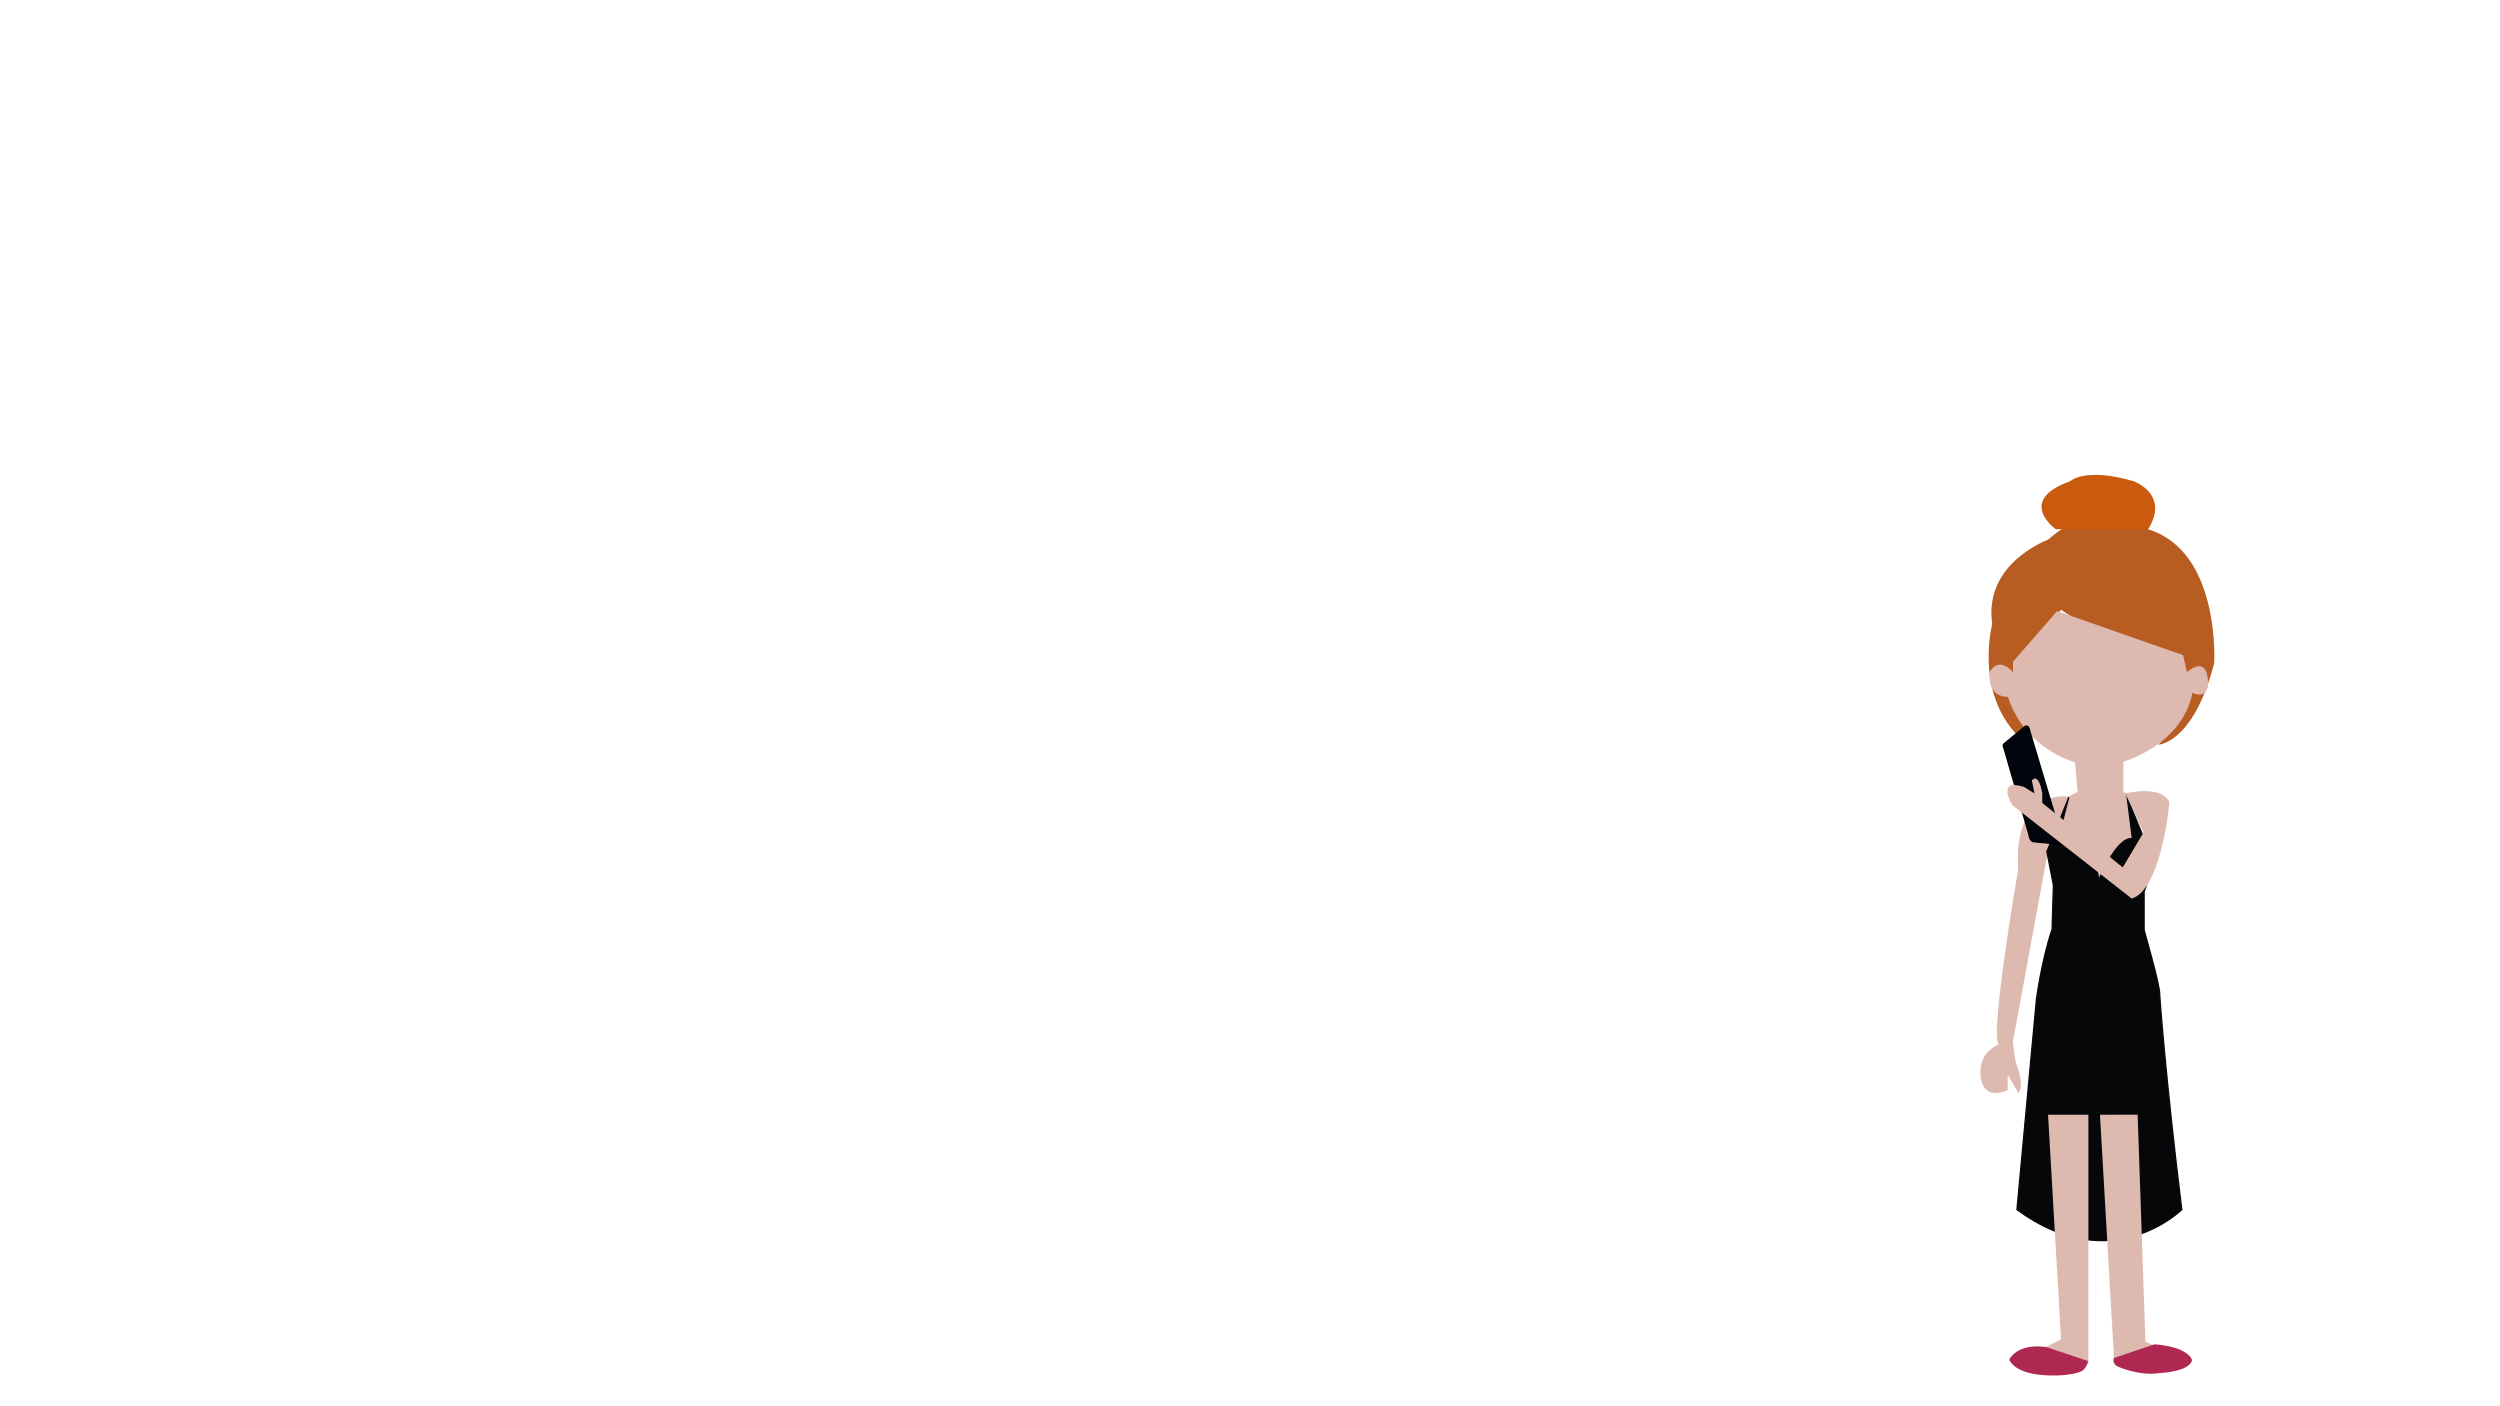 <svg id="Layer_12" data-name="Layer 12" xmlns="http://www.w3.org/2000/svg" width="1920" height="1080" viewBox="0 0 1920 1080"><defs><style>.cls-1{fill:#b75d22;}.cls-2{fill:#ca5b0e;}.cls-3{fill:#ddb9b0;}.cls-4{fill:#050708;stroke:#080b11;}.cls-4,.cls-5{stroke-miterlimit:10;}.cls-5{fill:#00040b;stroke:#000;}.cls-6{fill:#af2851;}</style></defs><title>pige4_3</title><path class="cls-1" d="M1546,509.16s16-14,36.89-40.87c0,0,49.85,35.89,91.72,33.89,0,0,13,33.9-16.95,69.79,0,0,26.92-1,42.87-62.81,0,0,5-85.74-50.84-102.68,0,0-37.89-26.92-76.77,8,0,0-49.85,17.95-42.87,64.8,0,0-17,63.81,32.9,96.71Z"/><path class="cls-2" d="M1578.87,406.48s-30.9-21.94,11-36.89c0,0,11-11,48.85,0,0,0,27.91,10,11,36.89Z"/><path class="cls-3" d="M1546,508.17l33.9-38.88,96.7,33.89,3,13s14-13,16,5c0,0,3,17-12,11,0,0-4,43.87-70.78,57.83,0,0-53.84-4-70.79-54.84,0,0-16,1-14-18.94,0,0,6-13,17.94,0Z"/><polygon class="cls-3" points="1592.83 575.96 1595.82 610.85 1630.71 610.85 1630.71 579.95 1592.83 575.96"/><path class="cls-3" d="M1589.84,611.85s-43.87-8-39.88,55.83c0,0-21.93,126.61-15,134.59,0,0-15,5-14,22.93,0,0,0,20.94,20.93,12v-12l8,14s6-3-2-23.93l-2-15,26.92-146.56Z"/><polygon class="cls-3" points="1589.34 611.35 1611.27 600.38 1633.21 609.36 1638.19 643.25 1613.27 680.14 1582.36 638.27 1589.34 611.35"/><path class="cls-4" d="M1588.84,612.35l-7,26.8s28.91,14.89,29.91,36.73c0,0,14-33.75,25.92-31.77l-4-31.76,13,31.76s8,21.84,0,40.7v28.78c-1.36-2.91,12.67,43.29,12,50.63,0,0,4,59.55,16.95,164.77,0,0-53.84,53.6-126.62,0l15-161.8s4-29.77,12-53.6l1-33.74-5-25.81Z"/><path class="cls-3" d="M1572.89,856.11l10,172.47-27.92,14s-13,9,17,12l31.91-7V856.11Z"/><path class="cls-3" d="M1612.77,856.11l11,190.41,47.86,5s22.93-10,0-11l-23.93-10-6-174.46Z"/><path class="cls-5" d="M1539.24,571.14l16.17-13.38s2.78-1.12,3.34,3.34l24.53,82s1.67,7.25-3.9,5l-17.84-1.68s-2.79-.55-3.35-5.57l-19-65.79S1537.57,572.25,1539.24,571.14Z"/><path class="cls-3" d="M1632.21,609.36s27.91-7,33.9,7c0,0-6,66.79-28.92,73.77l-91.72-71.78s-13-20.94,9-14l8,5-2-10s5-7,8,10v7.34l61.81,49.48,16-26.91Z"/><path class="cls-6" d="M1571.73,1034.62s-20.59-4.15-28.63,9.47c0,0,2.89,10.33,26.09,12,0,0,18.37,1.63,29.11-2.84,0,0,4-1.58,5.32-8Z"/><path class="cls-6" d="M1623.36,1043a5.34,5.34,0,0,0,3.37,6.57s16.08,7.44,31.76,4.93c0,0,23.15-.8,25-10.06,0,0-2.26-9.92-28.78-12Z"/></svg>
